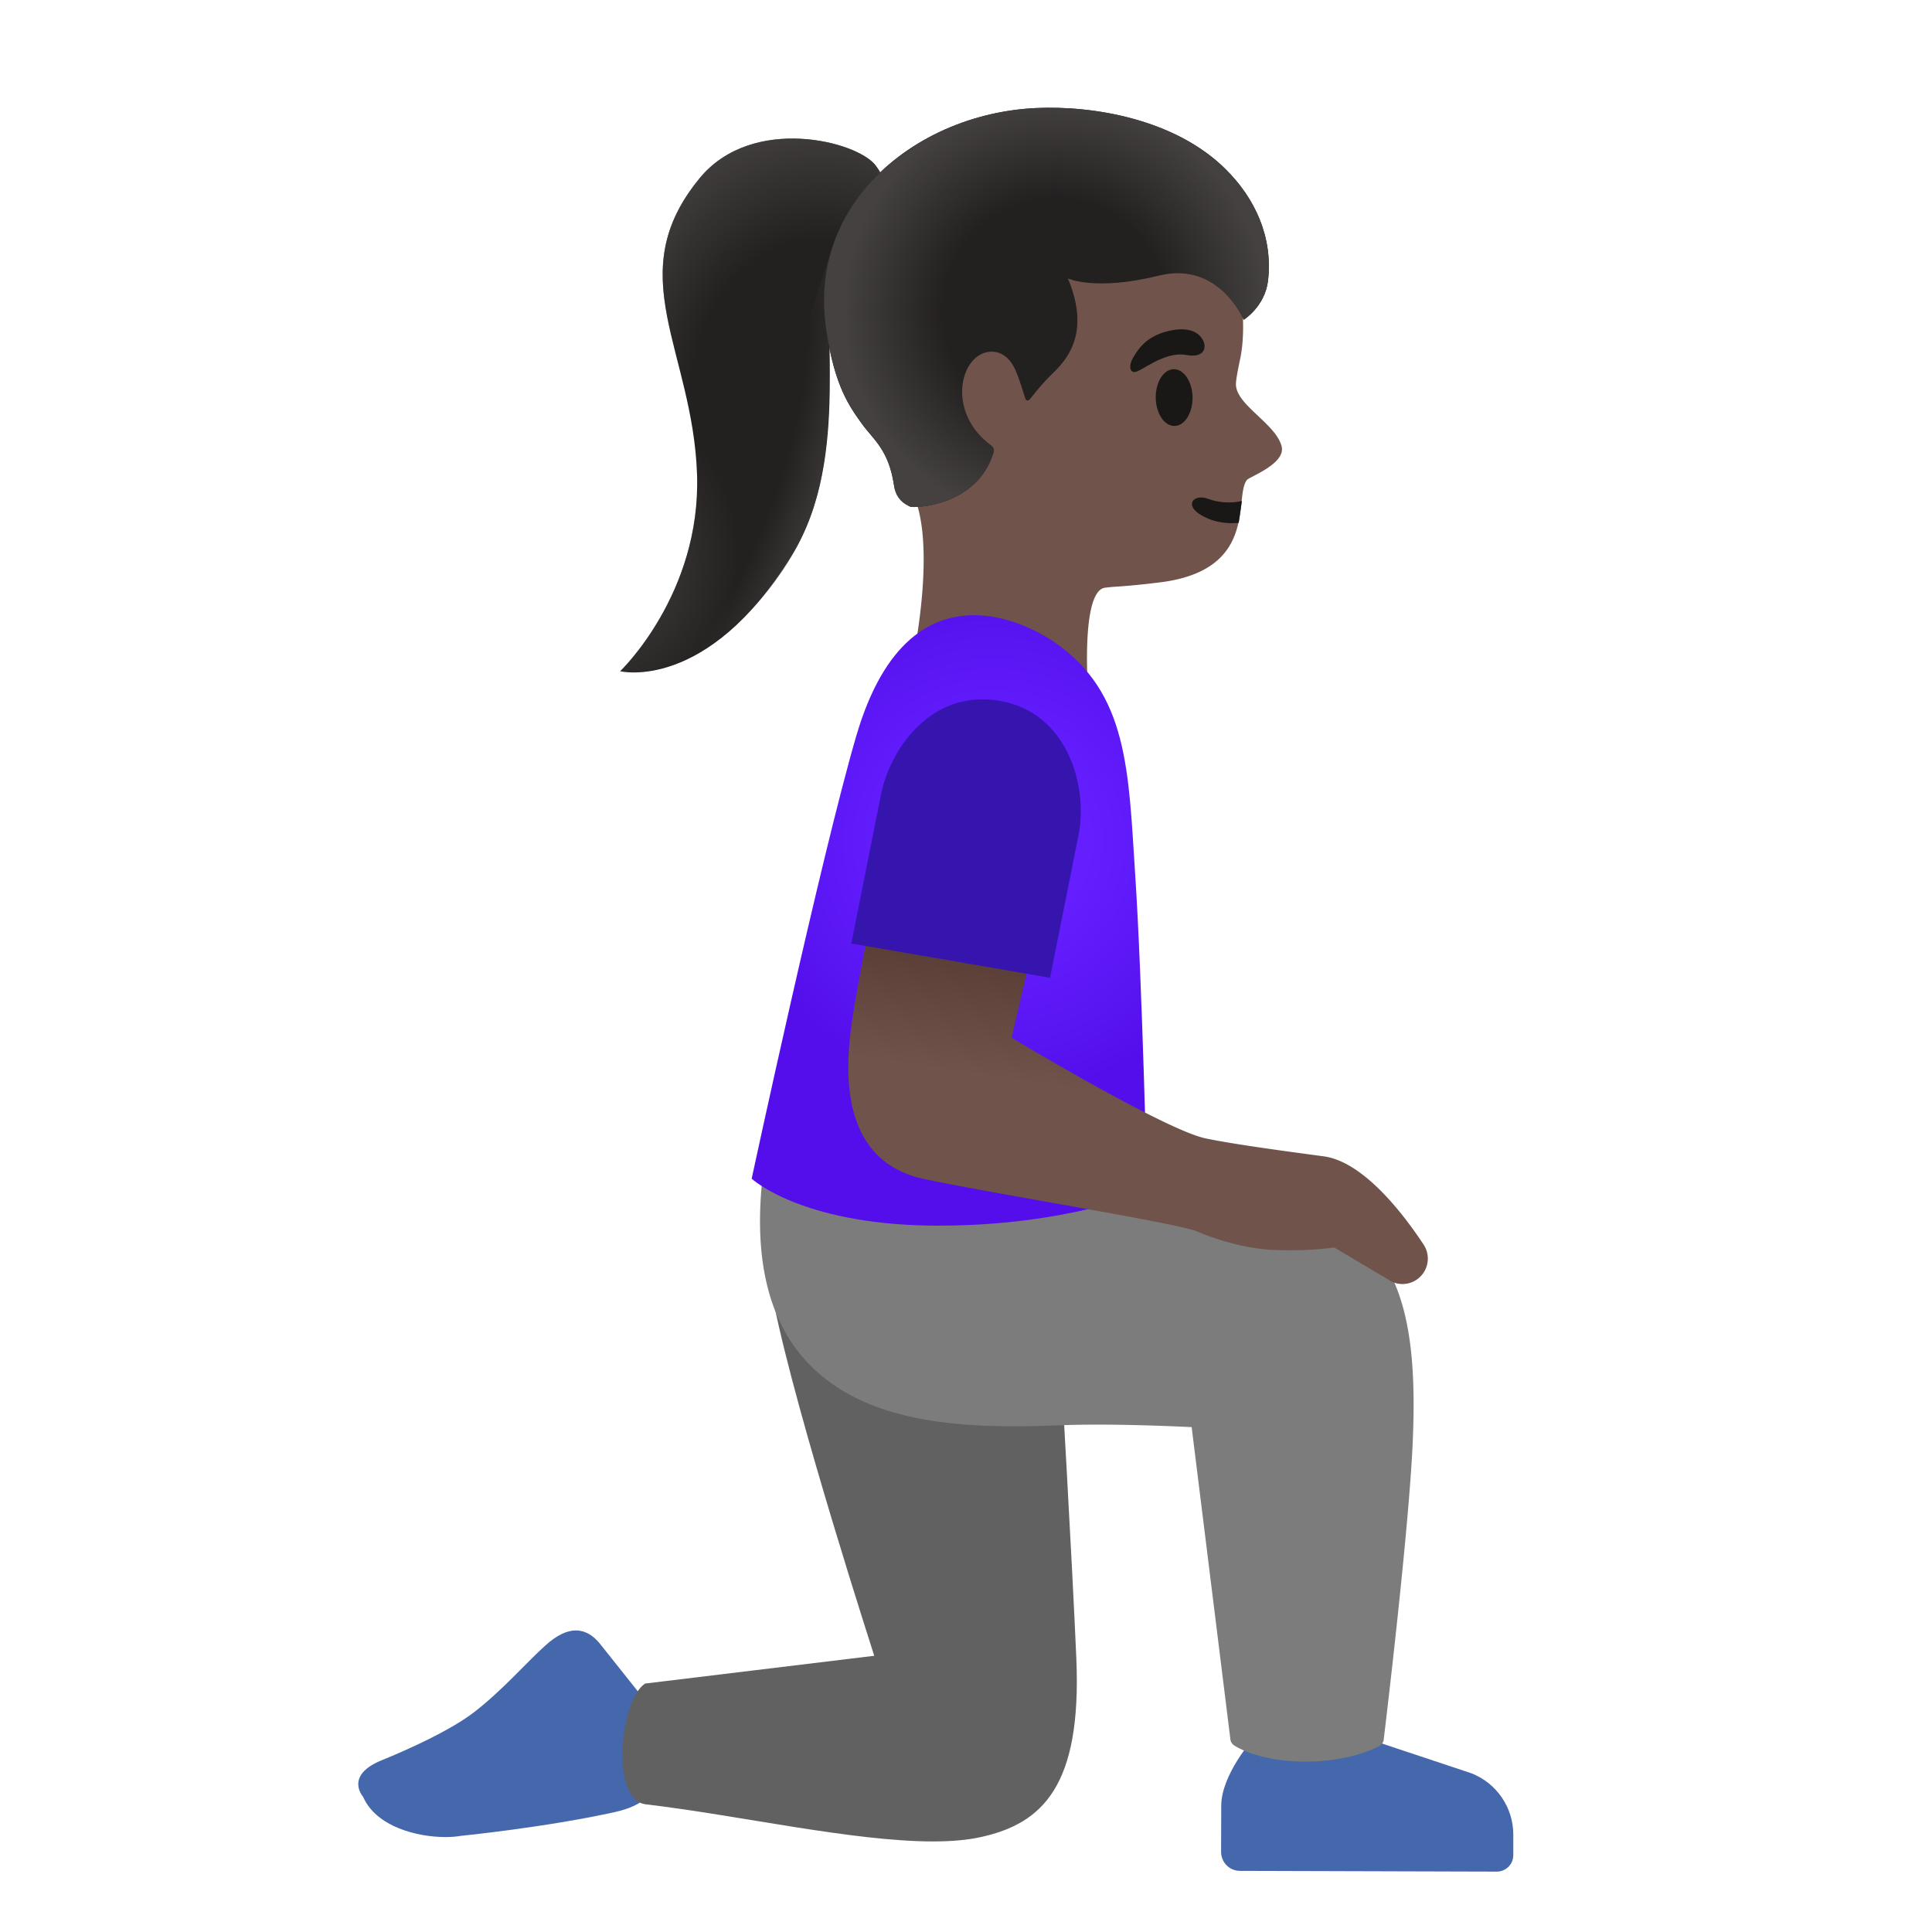 <svg xmlns="http://www.w3.org/2000/svg" width="1em" height="1em" viewBox="0 0 128 128"><path fill="#4568AC" d="M25.34 116.6s4.03-1.6 6.04-3.14c1.88-1.44 3.58-3.4 4.75-4.44c.76-.69 1.43-1 2.02-1c.6 0 1.13.31 1.58.86l2.58 3.24c1.08 1.78.16 4.11.16 4.11s2.7 2.86-1.8 3.84c-4.61 1.01-10.13 1.56-10.13 1.56c-.29.05-.64.08-1.02.08c-1.9 0-4.6-.69-5.46-2.66c0 0-1.29-1.43 1.28-2.45"/><path fill="#616161" d="m42.74 111.54l15.18-1.84c.01 0-5.13-15.82-6.64-23.31c0 0 12.54 3.72 18.98 3.72c0 0 .78 13.4 1.05 19.78c.36 8.44-2.25 10.91-6.28 11.81c-.92.21-2.01.3-3.21.3c-5.32 0-12.92-1.74-19.04-2.46c-2.35-.28-1.72-6.91-.04-8"/><path fill="#4568AC" d="M80.91 119.63c.01-2.07 2.12-4.43 2.12-4.43l7.62.01l6.85 2.28c1.66.66 2.75 2.25 2.76 4.04v1.38c0 .6-.49 1.09-1.09 1.09l-17.02-.05c-.69 0-1.25-.56-1.25-1.26z"/><path fill="#7C7C7C" d="M50.57 77.59c.03-.27.24-.47.53-.44l18.07 1.23c.1.01 10.31 1.42 16.59 1.96c7.44.64 8.14 8.01 7.84 15.13c-.25 5.96-1.91 19.67-1.93 19.81c-.02.15-.11.29-.24.37c-.07.04-1.82 1.06-4.94 1.06c-3.14 0-4.71-1.05-4.76-1.1a.53.53 0 0 1-.21-.35l-2.57-20.71c-1.31-.06-5.43-.25-8.76-.12c-6.45.26-12.94-.08-16.78-4.26c-2.57-2.79-3.53-7.03-2.84-12.58"/><path fill="#70534A" d="M59.07 28.98c-1.09-3.72-1.69-8.33-1.19-11.1c.11-.62.27-1.16.49-1.57c.63-1.11 1.47-2.18 2.46-3.14c.02-.02.04-.04.06-.05q.33-.33.69-.63c.04-.03.08-.07.12-.1c.22-.19.44-.37.67-.54c.05-.04.11-.08.16-.12c.22-.17.45-.33.68-.48l.18-.12c.23-.15.47-.3.71-.44c.06-.04.12-.07.18-.11c.25-.14.5-.27.75-.4a21 21 0 0 1 .99-.46c.03-.01.07-.03.1-.04c1.55-.64 3.17-1.01 4.74-1.01c.04 0 .08.01.11.01c.35 0 .69.02 1.03.06c5.74.68 8.99 4.65 10.04 9.81c.38 1.87.41 3.76.15 5.1c-.03.16-.29 1.34-.3 1.7c-.15 1.41 2.63 2.68 3.02 4.22c.29 1.15-2.11 2.01-2.29 2.22c-.91 1.09.83 6-5.82 6.8c-2.56.31-2.8.24-3.6.35c-1.59.23-1.12 6.68-1.12 6.68h-.01l-11.52-2.31s1.53-7.45-.12-10.7c-.49-.99-.96-2.25-1.36-3.63"/><path fill="#1A1717" d="M82.07 34.64c-.92.09-1.85-.08-2.66-.62c-.88-.6-.33-1.33.67-.96c.6.23 1.44.31 2.2.13zm-5.5-8.28c-.01-1.04.52-1.89 1.19-1.9s1.23.82 1.25 1.86c.01 1.04-.52 1.89-1.19 1.9c-.68.01-1.23-.82-1.25-1.86m2.05-2.84c1.22.23 1.42-.58.96-1.17c-.34-.44-1.1-.75-2.46-.34c-1.28.39-1.75 1.19-2.05 1.69s-.22.95.09.95c.42.01 1.95-1.41 3.46-1.13"/><radialGradient id="IconifyId195ad048a32870fdf237859" cx="-947.535" cy="632.882" r="1" gradientTransform="matrix(-17.036 0 0 17.036 -16076.326 -10726.07)" gradientUnits="userSpaceOnUse"><stop offset=".364" stop-color="#651FFF"/><stop offset=".812" stop-color="#5914F2"/><stop offset="1" stop-color="#530EEB"/></radialGradient><path fill="url(#IconifyId195ad048a32870fdf237859)" d="M56.73 48.76c1.86-6.37 5.03-8 7.8-8c2.88 0 5.32 1.78 5.32 1.78c4.9 3.37 4.91 8.51 5.36 15.42c.46 6.91.79 20.99.79 20.99s-5.44 2.25-13.71 2.25h-.65C53 81.08 49.8 78.09 49.8 78.09s4.6-21.37 6.93-29.33"/><linearGradient id="IconifyId195ad048a32870fdf237860" x1="74.861" x2="76.986" y1="49.941" y2="64.316" gradientTransform="matrix(1 0 0 -1 0 130)" gradientUnits="userSpaceOnUse"><stop offset=".5" stop-color="#70534A"/><stop offset="1" stop-color="#5C4037"/></linearGradient><path fill="url(#IconifyId195ad048a32870fdf237860)" d="M56.57 66.87c.48-3.02 2.76-14.41 2.78-14.52c.05-.25.28-.42.54-.4l10.25.98a.504.504 0 0 1 .44.61l-3.56 15.21c1.75 1.05 10.38 6.15 12.85 6.67c1.67.35 4.53.75 7.83 1.19c2.64.36 5.28 3.82 6.62 5.85c.4.61.36 1.4-.08 1.96c-.33.43-.83.65-1.33.65c-.33 0-.66-.1-.94-.3l-3.57-2.12c-.51.07-2.01.25-4.05.16c-2.52-.11-4.97-1.19-5.05-1.23c-.91-.35-5.26-1.12-9.47-1.87c-3.14-.56-6.38-1.13-8.57-1.59c-6.26-1.31-5.12-8.53-4.69-11.25"/><path fill="#3615AF" d="M58.32 52.88c.5-2.91 2.88-6.55 6.78-6.55c.34 0 .7.03 1.07.09c4.53.74 5.87 5.57 5.32 8.73l-1.92 9.63l-13.17-2.27z"/><path fill="#232020" d="M46.18 31.41c-.29-8.25-5.09-13.23.19-19.61c3.48-4.21 10.43-2.45 11.65-.83c2.36 3.12-1.67 5.94-2.6 7.5c-1.37 2.3 1.16 11.67-2.98 18.36c-5.6 9.06-11.35 7.64-11.35 7.64s5.37-5.12 5.09-13.06"/><radialGradient id="IconifyId195ad048a32870fdf237861" cx="-957.281" cy="625.328" r="1" gradientTransform="matrix(-15.038 -1.692 -2.046 18.183 -13062.266 -12964.669)" gradientUnits="userSpaceOnUse"><stop offset=".526" stop-color="#444140" stop-opacity="0"/><stop offset="1" stop-color="#444140"/></radialGradient><path fill="url(#IconifyId195ad048a32870fdf237861)" d="M45.73 27.56c-1.15-6.09-3.77-10.44.63-15.77c3.48-4.21 10.43-2.45 11.65-.83c2.36 3.12-1.67 5.94-2.6 7.5c-1.37 2.29-9.68 9.1-9.68 9.1"/><radialGradient id="IconifyId195ad048a32870fdf237862" cx="-835.52" cy="589.161" r="1" gradientTransform="matrix(15.949 2.746 3.388 -19.676 11370.121 13924.217)" gradientUnits="userSpaceOnUse"><stop offset="0" stop-color="#444140"/><stop offset=".526" stop-color="#444140" stop-opacity="0"/></radialGradient><path fill="url(#IconifyId195ad048a32870fdf237862)" d="M46.18 31.41c-.07-2.06-.45-4.08-.94-6.08c-.43-1.77-.89-3.29.26-4.92c1.81-2.57 5.43-3.69 8.38-2.6c.89.33 1.44.78 1.32 1.7c-.09.66-.22 1.26-.24 1.94c-.02 1.54.04 3.08.01 4.62c-.07 3.7-.54 7.54-2.53 10.75c-5.6 9.06-11.35 7.64-11.35 7.64s5.37-5.11 5.09-13.05"/><radialGradient id="IconifyId195ad048a32870fdf237863" cx="-781.64" cy="599.885" r="1" gradientTransform="matrix(8.326 2.992 9.543 -26.555 830.073 18300.07)" gradientUnits="userSpaceOnUse"><stop offset=".526" stop-color="#444140" stop-opacity="0"/><stop offset="1" stop-color="#444140"/></radialGradient><path fill="url(#IconifyId195ad048a32870fdf237863)" d="M55.18 16.29c-.89 2.17-.17 6.43-.21 8.02c-.04 1.74.03 4.31-.56 7.36c-1.48 7.63-8 11.53-8 11.53z"/><path fill="#232020" d="M57.25 12.57c2.6-3.17 6.85-5.19 11.35-5.41c3.91-.19 9.28.77 12.58 4.03c1.99 1.96 3.16 4.54 2.83 7.4c-.2 1.72-1.61 2.6-1.61 2.6s-1.63-3.92-5.62-2.93c-4.2 1.04-6.03.19-6.03.19c1.41 3.34.17 5.16-.93 6.21c-.63.6-1.21 1.3-1.53 1.72c-.17.22-.31.2-.38-.03c-.16-.54-.47-1.51-.7-1.97c-.78-1.53-2.02-.99-2.03-.99c-1.69.6-2.3 4.08.48 6.12c.07.05.26.18.15.52c-1.1 3.53-5.28 3.66-5.53 3.53l-.01-.01l-.06-.03c-.56-.26-.89-.72-.98-1.37c-.35-2.35-1.37-3.03-2.11-4.05c-.85-1.18-1.82-2.51-2.37-6.2c-.54-3.45.33-6.69 2.5-9.33"/><radialGradient id="IconifyId195ad048a32870fdf237864" cx="-958.881" cy="638.902" r="1.001" gradientTransform="matrix(-14.011 0 0 14.011 -13365.073 -8930.977)" gradientUnits="userSpaceOnUse"><stop offset=".526" stop-color="#444140" stop-opacity="0"/><stop offset="1" stop-color="#444140"/></radialGradient><path fill="url(#IconifyId195ad048a32870fdf237864)" d="M57.25 12.57c2.6-3.17 6.85-5.19 11.35-5.41c3.91-.19 9.28.77 12.58 4.03c1.99 1.96 3.16 4.54 2.83 7.4c-.2 1.72-1.61 2.6-1.61 2.6s-1.63-3.92-5.62-2.93c-4.2 1.04-6.03.19-6.03.19c1.41 3.34.17 5.16-.93 6.21c-.63.6-1.21 1.3-1.53 1.72c-.17.22-.31.2-.38-.03c-.16-.54-.47-1.51-.7-1.97c-.78-1.53-2.02-.99-2.03-.99c-1.69.6-2.3 4.08.48 6.12c.07.05.26.18.15.52c-1.1 3.53-5.28 3.66-5.53 3.53l-.01-.01l-.06-.03c-.56-.26-.89-.72-.98-1.37c-.35-2.35-1.37-3.03-2.11-4.05c-.85-1.18-1.82-2.51-2.37-6.2c-.54-3.45.33-6.69 2.5-9.33"/></svg>